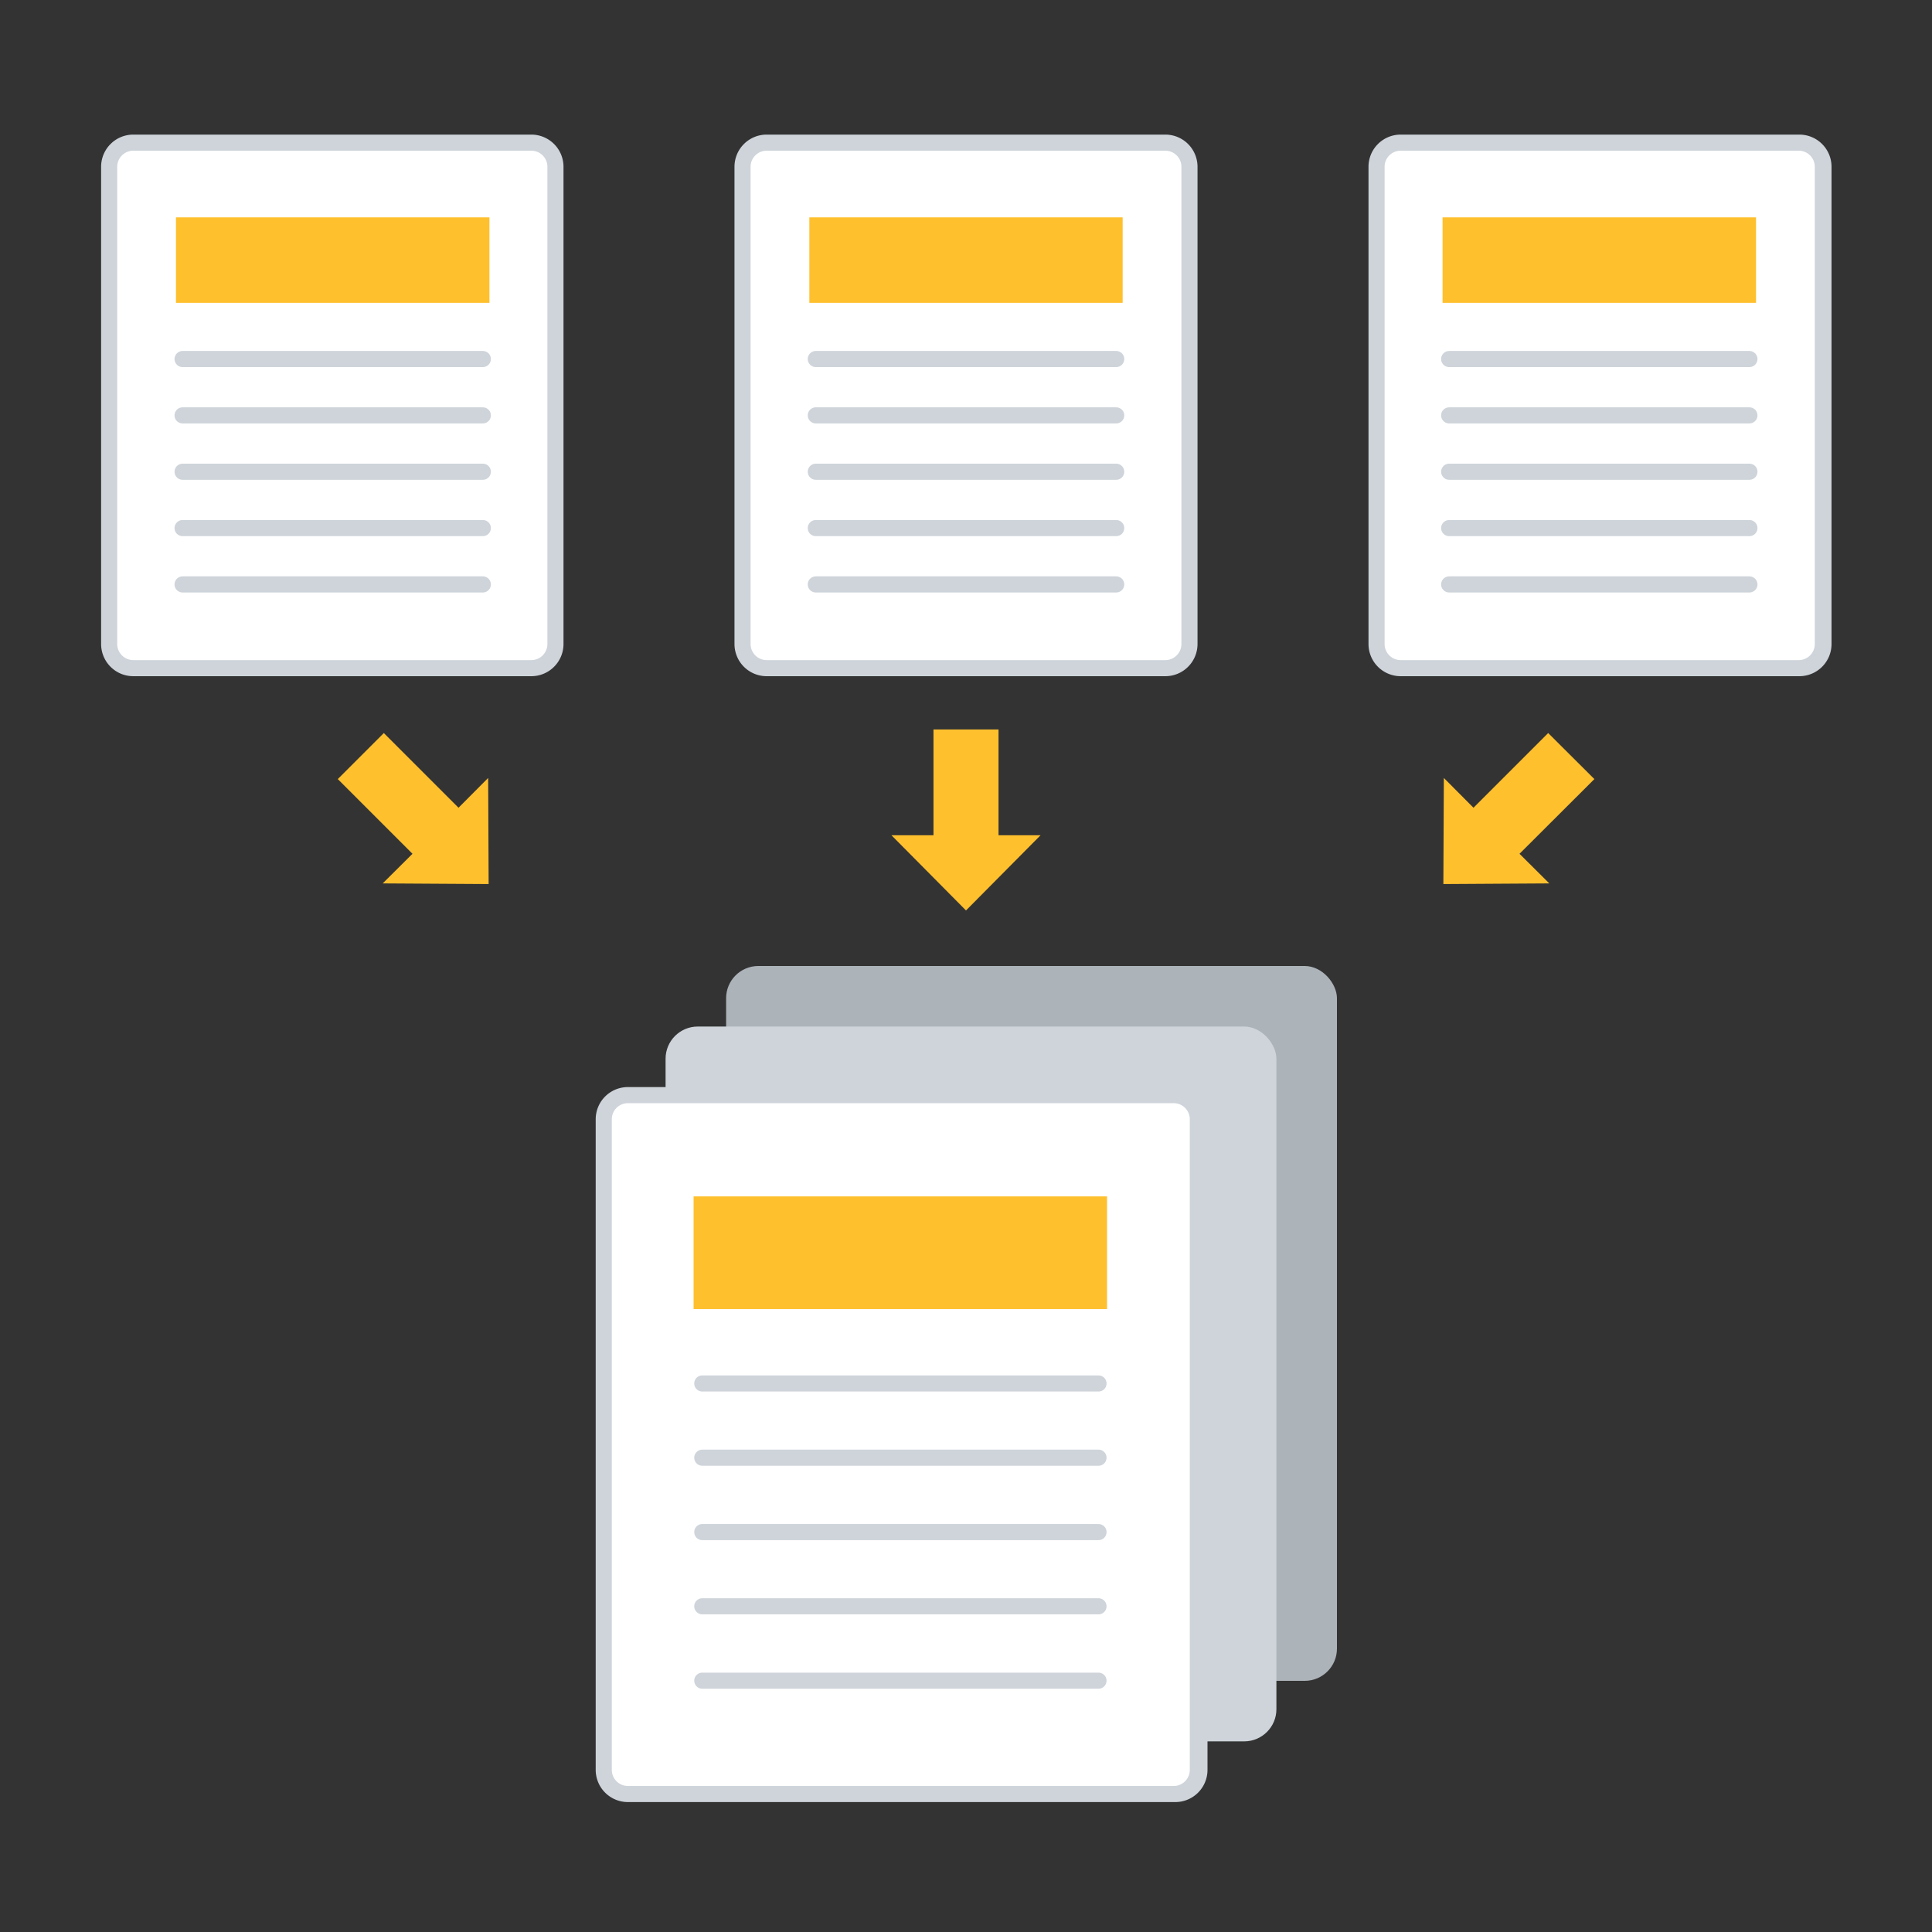 <svg xmlns="http://www.w3.org/2000/svg" viewBox="0 0 120 120"><rect x="0" y="0" width="120" height="120" fill="#333333" stroke="none"/><rect x="45.1" y="60" width="37.94" height="44.4" rx="2" style="fill:#acb3b9"/><rect x="41.34" y="63.76" width="37.94" height="44.4" rx="2" style="fill:#ced4da"/><rect x="37.45" y="68.02" width="36.94" height="43.4" rx="1.5" style="fill:#fff"/><path d="M72.9,68.52a1,1,0,0,1,1,1v40.41a1,1,0,0,1-1,1H39a1,1,0,0,1-1-1V69.52a1,1,0,0,1,1-1h34m0-1H39a2,2,0,0,0-2,2v40.41a2,2,0,0,0,2,2h34a2,2,0,0,0,2-2V69.52a2,2,0,0,0-2-2Z" style="fill:#ced4da"/><line x1="43.62" y1="85.93" x2="68.23" y2="85.93" style="fill:none;stroke:#ced4da;stroke-linecap:round;stroke-miterlimit:10"/><line x1="43.62" y1="90.54" x2="68.23" y2="90.54" style="fill:none;stroke:#ced4da;stroke-linecap:round;stroke-miterlimit:10"/><line x1="43.62" y1="95.16" x2="68.23" y2="95.16" style="fill:none;stroke:#ced4da;stroke-linecap:round;stroke-miterlimit:10"/><line x1="43.62" y1="99.77" x2="68.23" y2="99.77" style="fill:none;stroke:#ced4da;stroke-linecap:round;stroke-miterlimit:10"/><line x1="43.62" y1="104.39" x2="68.23" y2="104.39" style="fill:none;stroke:#ced4da;stroke-linecap:round;stroke-miterlimit:10"/><path d="M43.08,74.31H68.76v7H43.08Z" style="fill:#ffc02e"/><rect x="6.78" y="8.86" width="27.76" height="32.65" rx="1.5" style="fill:#fff"/><path d="M33,9.36a1,1,0,0,1,1,1V40a1,1,0,0,1-1,1H8.28a1,1,0,0,1-1-1V10.36a1,1,0,0,1,1-1H33m0-1H8.28a2,2,0,0,0-2,2V40a2,2,0,0,0,2,2H33a2,2,0,0,0,2-2V10.36a2,2,0,0,0-2-2Z" style="fill:#ced4da"/><line x1="11.34" y1="22.3" x2="29.99" y2="22.3" style="fill:none;stroke:#ced4da;stroke-linecap:round;stroke-miterlimit:10"/><line x1="11.34" y1="25.8" x2="29.99" y2="25.8" style="fill:none;stroke:#ced4da;stroke-linecap:round;stroke-miterlimit:10"/><line x1="11.34" y1="29.3" x2="29.99" y2="29.3" style="fill:none;stroke:#ced4da;stroke-linecap:round;stroke-miterlimit:10"/><line x1="11.34" y1="32.8" x2="29.99" y2="32.8" style="fill:none;stroke:#ced4da;stroke-linecap:round;stroke-miterlimit:10"/><line x1="11.34" y1="36.3" x2="29.99" y2="36.3" style="fill:none;stroke:#ced4da;stroke-linecap:round;stroke-miterlimit:10"/><path d="M10.93,13.5H30.4v5.31H10.93Z" style="fill:#ffc02e"/><rect x="46.12" y="8.86" width="27.76" height="32.65" rx="1.5" style="fill:#fff"/><path d="M72.38,9.36a1,1,0,0,1,1,1V40a1,1,0,0,1-1,1H47.62a1,1,0,0,1-1-1V10.36a1,1,0,0,1,1-1H72.38m0-1H47.62a2,2,0,0,0-2,2V40a2,2,0,0,0,2,2H72.38a2,2,0,0,0,2-2V10.36a2,2,0,0,0-2-2Z" style="fill:#ced4da"/><line x1="50.67" y1="22.3" x2="69.33" y2="22.3" style="fill:none;stroke:#ced4da;stroke-linecap:round;stroke-miterlimit:10"/><line x1="50.67" y1="25.8" x2="69.33" y2="25.8" style="fill:none;stroke:#ced4da;stroke-linecap:round;stroke-miterlimit:10"/><line x1="50.67" y1="29.3" x2="69.33" y2="29.3" style="fill:none;stroke:#ced4da;stroke-linecap:round;stroke-miterlimit:10"/><line x1="50.67" y1="32.8" x2="69.33" y2="32.8" style="fill:none;stroke:#ced4da;stroke-linecap:round;stroke-miterlimit:10"/><line x1="50.67" y1="36.3" x2="69.33" y2="36.3" style="fill:none;stroke:#ced4da;stroke-linecap:round;stroke-miterlimit:10"/><path d="M50.27,13.5H69.73v5.31H50.27Z" style="fill:#ffc02e"/><rect x="85.46" y="8.86" width="27.76" height="32.65" rx="1.5" style="fill:#fff"/><path d="M111.72,9.36a1,1,0,0,1,1,1V40a1,1,0,0,1-1,1H87a1,1,0,0,1-1-1V10.36a1,1,0,0,1,1-1h24.76m0-1H87a2,2,0,0,0-2,2V40a2,2,0,0,0,2,2h24.76a2,2,0,0,0,2-2V10.36a2,2,0,0,0-2-2Z" style="fill:#ced4da"/><line x1="90.01" y1="22.3" x2="108.66" y2="22.3" style="fill:none;stroke:#ced4da;stroke-linecap:round;stroke-miterlimit:10"/><line x1="90.01" y1="25.8" x2="108.66" y2="25.8" style="fill:none;stroke:#ced4da;stroke-linecap:round;stroke-miterlimit:10"/><line x1="90.01" y1="29.3" x2="108.66" y2="29.3" style="fill:none;stroke:#ced4da;stroke-linecap:round;stroke-miterlimit:10"/><line x1="90.01" y1="32.8" x2="108.66" y2="32.8" style="fill:none;stroke:#ced4da;stroke-linecap:round;stroke-miterlimit:10"/><line x1="90.01" y1="36.3" x2="108.66" y2="36.3" style="fill:none;stroke:#ced4da;stroke-linecap:round;stroke-miterlimit:10"/><path d="M89.6,13.5h19.47v5.31H89.6Z" style="fill:#ffc02e"/><polygon points="62.02 51.88 62.02 45.31 57.98 45.31 57.98 51.88 55.37 51.88 60 56.55 64.63 51.88 62.02 51.88" style="fill:#ffc02e"/><polygon points="28.48 50.17 23.84 45.53 20.98 48.39 25.62 53.03 23.77 54.87 30.35 54.91 30.32 48.32 28.48 50.17" style="fill:#ffc02e"/><polygon points="91.52 50.17 96.16 45.53 99.03 48.39 94.38 53.03 96.23 54.87 89.65 54.91 89.68 48.32 91.52 50.17" style="fill:#ffc02e"/></svg>